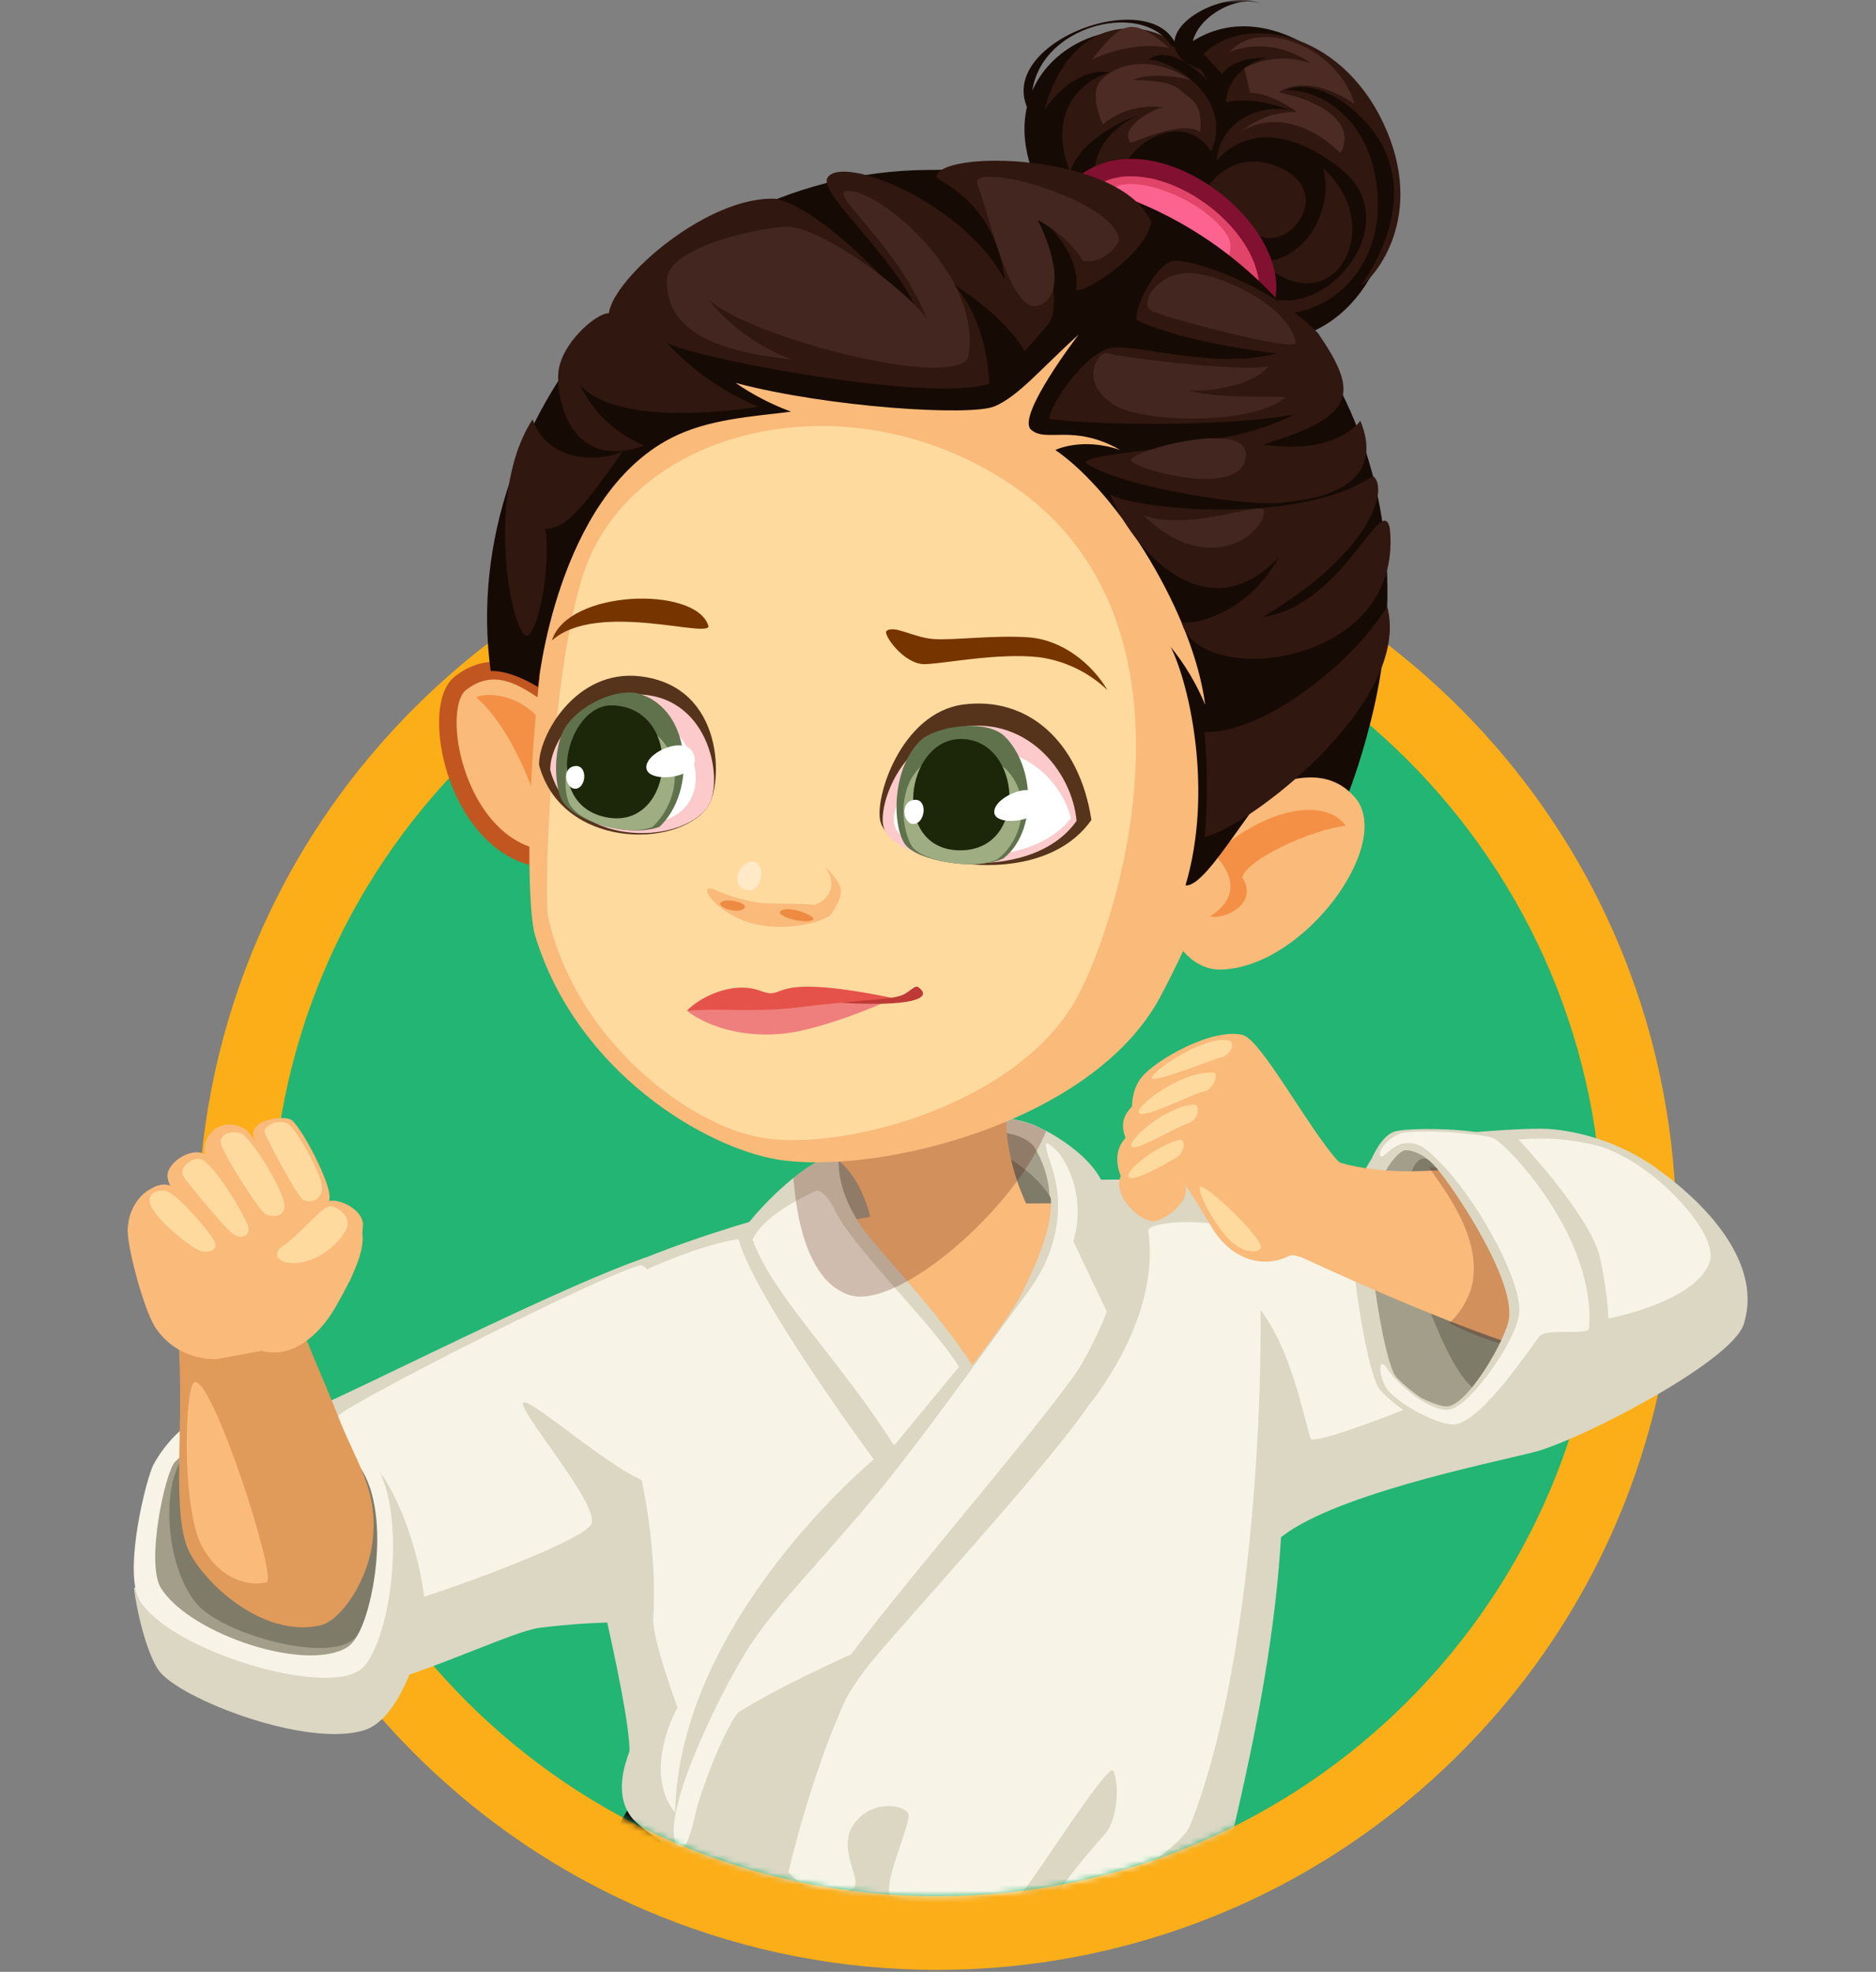 <svg width="313" height="329" viewBox="0 0 313 329" fill="none" xmlns="http://www.w3.org/2000/svg">
<rect x="0" y="0" width="313" height="329" fill="#808080" stroke="none"/>
<g clip-path="url(#clip0_8_14319)">
<path d="M243.56 292.551C291.727 244.383 291.727 166.289 243.56 118.122C195.393 69.954 117.298 69.954 69.13 118.121C20.963 166.289 20.963 244.383 69.131 292.551C117.298 340.718 195.392 340.718 243.56 292.551Z" fill="#FBAE17"/>
<path d="M156.341 316.38C217.666 316.38 267.381 266.665 267.381 205.34C267.381 144.014 217.666 94.3 156.341 94.3C95.015 94.3 45.301 144.014 45.301 205.34C45.301 266.665 95.015 316.38 156.341 316.38Z" fill="#22B573"/>
</g>
<mask id="mask0_8_14319" style="mask-type:alpha" maskUnits="userSpaceOnUse" x="0" y="0" width="313" height="317">
<path d="M312.63 0H0V290.22H84.67C104.687 307.173 130.079 316.459 156.31 316.42C182.546 316.458 207.941 307.168 227.96 290.21H312.63V0Z" fill="#FF0000"/>
</mask>
<g mask="url(#mask0_8_14319)">
<path d="M71.035 295.969C65.138 294.454 55.866 307.609 56.422 311.108C56.978 314.608 90.662 316.689 90.623 313.649C90.585 310.61 78.686 297.934 71.035 295.969Z" fill="#DBD7C3"/>
<path d="M81.676 316.583C77.143 316.561 72.615 316.299 68.109 315.797C55.462 314.378 55.146 312.403 54.974 311.339C54.484 308.27 58.809 301.636 62.807 297.973C65.971 295.096 68.934 293.917 71.436 294.55C76.576 295.873 82.453 301.146 84.735 303.352C85.962 304.531 92.079 310.591 92.118 313.63C92.118 315.941 88.599 316.238 86.691 316.401C85.253 316.526 83.556 316.583 81.676 316.583ZM57.859 310.639C58.991 311.415 64.284 312.69 73.431 313.342C81.82 313.937 87.247 313.592 88.992 313.103C87.573 309.804 77.486 299.133 70.669 297.388C69.25 297.023 67.103 298.021 64.782 300.14C60.726 303.821 57.965 309.009 57.859 310.639Z" fill="#5E5B4D"/>
<path d="M71.859 298.04C66.451 296.659 57.956 308.721 58.435 311.923C58.915 315.126 89.817 317.044 89.789 314.253C89.76 311.463 78.858 299.852 71.859 298.04Z" fill="#A39E89"/>
<path d="M178.574 203.07C185.756 197.317 257.82 201.238 268.837 218.209C262.883 233.867 244.78 234.969 234.991 231.584C225.201 228.2 202.564 227.749 197.597 227.471" fill="#F9BA7A"/>
<path d="M244.848 234.624C241.325 234.645 237.823 234.085 234.483 232.965C226.122 230.089 207.924 229.351 200.157 229.044C199.036 228.996 198.125 228.967 197.502 228.929C197.301 228.931 197.103 228.891 196.918 228.814C196.734 228.736 196.567 228.621 196.429 228.476C196.29 228.332 196.183 228.16 196.113 227.973C196.043 227.785 196.013 227.585 196.023 227.385C196.034 227.185 196.085 226.989 196.174 226.81C196.263 226.63 196.388 226.471 196.541 226.342C196.693 226.213 196.871 226.116 197.063 226.058C197.254 226 197.456 225.982 197.655 226.005C198.269 226.005 199.16 226.072 200.272 226.12C208.173 226.426 226.678 227.165 235.442 230.195C241.107 232.024 247.181 232.173 252.93 230.626C256.088 229.834 259.017 228.319 261.487 226.198C263.957 224.078 265.899 221.412 267.159 218.411C262.845 212.783 249.814 207.864 231.137 204.834C206.208 200.816 182.621 201.679 179.466 204.211C179.162 204.445 178.777 204.55 178.396 204.504C178.014 204.458 177.666 204.263 177.426 203.963C177.187 203.663 177.074 203.281 177.113 202.898C177.152 202.516 177.339 202.165 177.635 201.919C182.736 197.844 210.829 198.592 231.606 201.919C246.075 204.259 264.494 208.842 270.036 217.385C270.162 217.578 270.241 217.799 270.266 218.029C270.291 218.259 270.262 218.492 270.179 218.708C268.83 222.309 266.628 225.528 263.76 228.09C260.893 230.652 257.446 232.48 253.717 233.416C250.828 234.215 247.845 234.621 244.848 234.624Z" fill="#C15621"/>
<path d="M180.215 196.818C189.324 196.972 259 195.485 265.424 199.896C271.848 204.306 291.312 214.374 291.034 220.328C290.756 226.282 263.756 240.31 255.932 242.285C248.108 244.26 221.3 249.639 213.064 257.051" fill="#DBD7C3"/>
<path d="M207.522 215.745C215.192 221.498 217.848 238.584 218.73 240.07C219.613 241.556 256.124 227.385 257.639 222.562C259.154 217.739 249.01 203.021 245.951 201.113C242.892 199.205 203.581 202.322 199.928 204.488C196.275 206.655 203.332 212.629 207.522 215.745Z" fill="#F7F4E7"/>
<path d="M102.656 248.642C89.253 257.831 74.317 264.553 58.551 268.49C48.742 270.867 39.499 267.377 36.623 265.066C33.746 262.756 46.47 239.993 54.226 238.44C61.983 236.887 81.735 226.647 93.24 219.561C106.453 211.43 115.849 211.095 121.765 215.285" fill="#FAA181"/>
<path d="M51.8 270.752C49.407 270.747 47.021 270.484 44.685 269.966C41.466 269.356 38.412 268.075 35.72 266.207C34.244 265.018 34.848 262.573 35.039 261.768C36.775 254.692 46.833 238.421 53.957 237.002C61.081 235.583 79.989 226.004 92.472 218.315C108.437 208.487 117.67 210.586 122.608 214.086C122.908 214.317 123.108 214.654 123.165 215.028C123.222 215.403 123.132 215.784 122.914 216.094C122.696 216.404 122.367 216.617 121.995 216.69C121.624 216.762 121.239 216.688 120.92 216.483C114.87 212.197 105.579 213.693 94.016 220.808C82.76 227.749 62.778 238.229 54.532 239.878C51.33 240.511 46.037 246.321 41.655 253.982C38.319 259.821 37.552 263.206 37.686 264.031C40.562 266.207 49.278 269.237 58.224 267.06C73.832 263.192 88.617 256.544 101.869 247.434C102.027 247.314 102.208 247.227 102.4 247.18C102.593 247.132 102.793 247.123 102.989 247.155C103.185 247.186 103.372 247.258 103.54 247.364C103.707 247.47 103.851 247.609 103.964 247.773C104.076 247.936 104.154 248.121 104.193 248.315C104.232 248.51 104.231 248.711 104.19 248.905C104.149 249.099 104.069 249.283 103.956 249.445C103.842 249.608 103.696 249.745 103.527 249.85C89.993 259.151 74.898 265.945 58.962 269.908C56.617 270.477 54.212 270.76 51.8 270.752Z" fill="#A54A2F"/>
<path d="M225.087 464.144C248.357 463.415 261.809 440.126 256.162 425.322C250.303 409.981 194.414 351.541 185.21 340.812C174.107 327.82 100.892 312.105 93.979 321.156C87.066 330.207 82.195 372.232 116.031 394.659C116.031 394.659 197.732 436.396 200.848 439.502" fill="#DBD7C3"/>
<path d="M161.144 217.059C159.207 217.678 157.212 218.099 155.19 218.315C150.847 218.806 146.452 218.082 142.495 216.224C140.455 215.245 138.582 213.951 136.944 212.389C132.073 207.768 130.28 201.631 132.533 198.17C132.839 197.703 133.218 197.289 133.655 196.943C135.61 195.46 137.707 194.175 139.916 193.107C149.792 188.15 165.699 183.673 174.05 188.448L174.529 188.678C178.336 190.701 201.712 204.383 161.144 217.059Z" fill="#DBD7C3"/>
<path d="M122.581 335.951C118.582 328.731 103.97 310.447 96.012 307.638C88.054 304.829 9.172 299.248 4.541 300.034C1.176 300.705 -2.116 301.704 -5.286 303.016C-5.286 303.016 -7.923 302.201 -11.864 300.715C-15.805 299.229 -58.501 294.416 -54.713 298.356C-50.025 303.208 -45.518 313.4 -46.813 318.98C-48.97 328.29 -67.245 344.581 -74.493 348.128C-80.131 350.89 -89.652 352.797 -89.652 352.797C-89.652 352.797 -66.094 358.895 -60.006 361.849C-53.917 364.802 123.3 396.011 130.855 400.431" fill="#DBD7C3"/>
<path d="M130.856 401.888C130.596 401.892 130.34 401.822 130.118 401.687C126.081 399.328 63.212 387.439 17.304 378.752C-29.266 369.941 -57.944 364.475 -60.648 363.172C-66.535 360.295 -89.786 354.273 -90.016 354.216C-90.347 354.141 -90.641 353.953 -90.85 353.685C-91.058 353.417 -91.167 353.086 -91.158 352.746C-91.149 352.407 -91.022 352.081 -90.8 351.825C-90.578 351.568 -90.274 351.397 -89.939 351.339C-89.853 351.339 -80.543 349.422 -75.135 346.785C-67.954 343.276 -50.264 327.37 -48.241 318.625C-47.09 313.649 -51.414 303.869 -55.767 299.353C-56.112 299.048 -56.335 298.629 -56.397 298.174C-56.458 297.718 -56.354 297.255 -56.103 296.87C-55.48 295.911 -54.444 294.338 -33.964 296.198C-24.846 297.023 -13.579 298.48 -11.345 299.324C-8.469 300.407 -6.283 301.136 -5.343 301.443C-2.229 300.173 1.001 299.21 4.302 298.566C7.016 298.106 29.433 299.478 49.146 301.012C61.678 301.97 91.382 304.434 96.502 306.237C105.131 309.276 119.916 328.089 123.866 335.222C124.054 335.563 124.099 335.964 123.992 336.338C123.884 336.712 123.632 337.028 123.291 337.216C122.95 337.404 122.549 337.45 122.175 337.342C121.801 337.234 121.485 336.982 121.297 336.641C117.461 329.767 103.079 311.655 95.533 308.999C92.254 307.848 74.391 305.902 48.916 303.926C24.811 302.057 6.642 301.146 4.81 301.453C1.559 302.106 -1.623 303.069 -4.691 304.329C-5.016 304.449 -5.373 304.449 -5.698 304.329C-5.813 304.329 -8.421 303.485 -12.362 301.99C-13.848 301.434 -23.081 300.072 -33.216 299.113C-44.559 298.049 -50.273 298.068 -52.632 298.346C-48.049 303.821 -44.051 313.524 -45.364 319.191C-47.598 328.779 -66.055 345.52 -73.831 349.326C-76.992 350.76 -80.275 351.909 -83.64 352.758C-76.238 354.772 -63.668 358.32 -59.344 360.429C-56.812 361.637 -18.843 368.819 17.869 375.77C81.851 387.87 127.462 396.624 131.613 399.06C131.894 399.22 132.113 399.468 132.237 399.766C132.361 400.065 132.382 400.395 132.297 400.707C132.213 401.019 132.028 401.293 131.77 401.488C131.513 401.683 131.198 401.786 130.875 401.783L130.856 401.888Z" fill="#5E5B4D"/>
<path d="M231.626 345.721C215.046 345.817 198.709 341.742 184.117 333.871C183.795 333.675 183.561 333.364 183.463 333.001C183.364 332.638 183.409 332.252 183.587 331.921C183.765 331.59 184.064 331.34 184.421 331.223C184.779 331.106 185.167 331.13 185.507 331.291C219.18 349.509 252.547 341.292 261.972 338.329C269.748 335.874 273.765 333.286 274.187 332.432C274.954 330.86 274.187 327.983 272.068 324.33C271.228 322.899 270.302 321.519 269.297 320.198C265.28 324.675 255.222 330.745 230.226 331.234C212.622 331.56 194.127 328.722 184.203 324.139C184.014 324.068 183.841 323.959 183.696 323.818C183.551 323.678 183.437 323.509 183.36 323.322C183.283 323.135 183.246 322.935 183.25 322.733C183.255 322.531 183.301 322.333 183.385 322.149C183.47 321.966 183.592 321.802 183.743 321.668C183.893 321.534 184.07 321.432 184.262 321.37C184.454 321.307 184.657 321.285 184.858 321.304C185.059 321.324 185.254 321.385 185.43 321.483C194.826 325.826 213.236 328.635 230.159 328.309C249.661 327.945 263.468 323.822 268.051 317.015C268.177 316.826 268.345 316.669 268.543 316.556C268.74 316.443 268.96 316.377 269.187 316.364C269.414 316.351 269.641 316.391 269.85 316.48C270.058 316.57 270.244 316.707 270.39 316.88C271.349 318.002 279.595 327.974 276.805 333.717C275.568 336.258 269.019 339.135 263.295 340.975C253.038 344.145 242.361 345.745 231.626 345.721Z" fill="#0C0C0B"/>
<path d="M162.754 213.645C166.724 217.26 180.262 206.329 173.052 192.101C170.875 187.805 161.853 188.265 154.182 190.096C139.599 193.587 125.178 195.907 133.577 208.266C141.977 220.625 157.203 213.396 163.857 211.862" fill="#A39E89"/>
<path d="M157.327 189.876C161.652 189.119 171.22 193.481 175.104 199.522C178.987 205.562 172.678 224.892 165.391 226.685C158.104 228.478 145.361 202.283 145.361 202.283" fill="#7F7B69"/>
<path d="M99.329 220.682C92.253 225.611 110.269 296.495 114.315 303.14C118.361 309.785 169.61 334.781 180.607 326.152C191.605 317.522 205.881 212.331 197.08 201.746C174.96 200.049 132.072 197.93 99.329 220.682Z" fill="#F9BA7A"/>
<path d="M172.026 202.379C171.365 201.334 164.682 188.802 169.629 175.973L139.781 193.529C145.151 197.844 145.87 206.646 145.87 206.646" fill="#F9BA7A"/>
<path d="M141.804 366.211C140.48 376.355 134.354 384.687 134.354 384.687C134.354 384.687 61.215 369.835 55.108 367.016C49 364.197 18.567 343.123 16.592 344.053C14.617 344.983 29.345 362.922 28.625 363.497C27.906 364.073 -45.309 347.121 -45.309 347.121C-33.391 335.893 -28.932 319.708 -28.472 317.522C-28.012 315.336 -33.812 302.891 -34.11 302.431C-34.11 302.431 -11.031 302.622 -10.58 303.572C-10.13 304.521 -16.228 314.914 -16.228 314.914C-16.228 314.914 1.596 302.987 4.741 301.999C7.886 301.011 66.287 305.058 70.794 306.611C78.79 313.965 97.296 348.492 98.6 356.814C108.13 350.764 121.726 342.384 121.726 342.384C134.123 349.527 140.873 362.798 141.804 366.211Z" fill="#F7F4E7"/>
<path d="M141.237 334.456C124.286 336.92 106.279 345.693 97.65 351.455C96.749 335.357 78.867 300.216 71.033 295.969C77.62 296.726 98.609 307.245 102.156 313.113" fill="#DBD7C3"/>
<path d="M97.652 352.922C97.426 352.923 97.202 352.87 97 352.768C96.77 352.653 96.574 352.478 96.433 352.263C96.291 352.047 96.209 351.798 96.195 351.541C95.236 335.03 77.153 300.954 70.307 297.253C70.011 297.089 69.781 296.828 69.655 296.514C69.53 296.2 69.517 295.852 69.618 295.53C69.72 295.207 69.93 294.93 70.212 294.744C70.495 294.558 70.833 294.476 71.17 294.511C78.217 295.326 99.541 306.017 103.386 312.355C103.586 312.688 103.647 313.087 103.553 313.465C103.46 313.842 103.22 314.167 102.887 314.368C102.562 314.565 102.173 314.625 101.803 314.537C101.434 314.449 101.114 314.22 100.912 313.898C98.342 309.66 84.967 302.335 76.424 299.065C80.422 303.946 84.842 311.702 88.256 318.654C94.008 330.313 97.844 341.378 98.879 348.962C109.139 342.566 125.927 335.222 141.067 333.036C141.268 332.978 141.479 332.964 141.686 332.994C141.894 333.025 142.092 333.099 142.268 333.212C142.444 333.325 142.593 333.475 142.707 333.651C142.82 333.827 142.895 334.026 142.925 334.233C142.955 334.44 142.941 334.651 142.883 334.852C142.825 335.053 142.725 335.24 142.588 335.399C142.452 335.558 142.284 335.686 142.094 335.775C141.905 335.863 141.698 335.91 141.489 335.912C123.425 338.54 105.476 348.032 98.505 352.682C98.253 352.849 97.954 352.933 97.652 352.922Z" fill="#5E5B4D"/>
<path d="M192.238 320.61C192.238 320.61 191.998 332.02 189.774 338.617C168.143 346.038 119.924 334.408 100.748 313.582C102.033 308.596 106.913 301.252 106.913 301.252" fill="#232322"/>
<path d="M173.455 342.346C163.484 342.203 153.572 340.782 143.962 338.118C124.882 333.074 108.754 324.445 99.665 314.579C99.5 314.398 99.382 314.179 99.324 313.941C99.265 313.703 99.267 313.455 99.329 313.218C100.662 308.059 105.494 300.753 105.696 300.446C105.912 300.122 106.248 299.897 106.63 299.821C107.012 299.744 107.409 299.823 107.733 300.039C108.057 300.255 108.283 300.591 108.359 300.973C108.435 301.355 108.357 301.752 108.141 302.076C108.093 302.143 103.855 308.538 102.388 313.189C111.199 322.412 126.569 330.448 144.719 335.29C161.758 339.844 178.47 340.659 188.604 337.466C190.522 331.071 190.771 320.696 190.771 320.591C190.781 320.208 190.94 319.843 191.214 319.575C191.487 319.307 191.855 319.155 192.238 319.153C192.431 319.156 192.621 319.198 192.797 319.275C192.974 319.353 193.134 319.464 193.267 319.603C193.401 319.741 193.506 319.905 193.576 320.085C193.646 320.264 193.68 320.456 193.676 320.648C193.676 321.128 193.398 332.365 191.136 339.086C191.069 339.306 190.952 339.507 190.793 339.673C190.635 339.84 190.441 339.967 190.225 340.045C184.794 341.707 179.132 342.484 173.455 342.346Z" fill="#0C0C0B"/>
<path d="M205.22 202.206C197.089 199.982 185.449 199.167 180.597 197.479C192.467 222.092 160.75 229.753 150.107 241.729C143.731 231.642 129.531 202.561 125.034 203.875C120.537 205.188 98.801 211.823 93.921 217.672C87.266 225.659 94.439 243.148 94.439 243.148C96.414 249.61 105.043 284.06 105.033 292.172C104.305 294.195 102.253 299.67 105.647 303.563C120.595 318.213 173.953 329.546 193.167 323.698C195.478 322.998 204.155 313.601 205.009 308.941C206.476 300.964 218.48 257.779 212.181 228.401" fill="#DBD7C3"/>
<path d="M107.864 209.762C90.375 215.793 50.68 236.791 45.119 237.903C39.558 239.016 28.062 255.21 29.778 260.637C31.495 266.064 50.259 280.033 56.961 281.481C63.663 282.929 83.922 272.564 89.886 271.615C94.927 270.979 100.003 270.658 105.083 270.656" fill="#DBD7C3"/>
<path d="M106.713 211.152C100.347 212.715 58.84 233.819 56.548 236.129C54.257 238.44 59.425 243.733 60.93 247.635C62.435 251.538 56.395 268.729 59.118 269.438C61.841 270.148 97.47 257.635 98.698 254.222C99.925 250.808 85.916 234.768 87.345 234.001C88.774 233.234 105.352 248.316 109.906 247.625C114.46 246.935 111.239 210.04 106.713 211.152Z" fill="#F7F4E7"/>
<path d="M198.575 304.541C196.609 309.44 178.219 319.651 175.563 319.479C172.907 319.306 181.556 309.066 184.193 306.2C186.829 303.333 186.599 296.851 185.727 295.461C184.854 294.07 173.022 312.902 170.386 315.951C167.749 319 150.548 317.312 148.716 316.353C146.885 315.394 151.89 304.406 151.593 302.795C151.296 301.185 145.629 300.025 142.523 304.263C139.416 308.501 144.085 313.755 142.331 315.039C140.576 316.324 133.836 315.759 131.458 312.163C130.873 302.632 138.917 285.048 145.332 277.329C151.746 269.611 174.988 244.356 181.633 234.48C181.633 234.48 193.742 220.204 191.585 205.467C191.259 203.204 207.77 203.127 209.505 207.096C211.241 211.066 211.317 272.67 198.575 304.541Z" fill="#F7F4E7"/>
<path d="M168.631 241.288C168.631 241.288 159.043 253.062 154.911 254.299C141.861 229.369 124.631 212.868 124.344 204.718C126.707 201.697 129.402 198.95 132.379 196.53C135.15 194.277 138.016 192.561 139.944 192.868C139.937 192.967 139.937 193.066 139.944 193.165C139.838 194.383 139.771 199.119 144.019 205.083C145.236 206.78 148.055 209.877 151.382 213.77C152.6 215.198 153.894 216.732 155.218 218.343C161.009 225.496 167.116 234.087 168.631 241.288Z" fill="#DBD7C3"/>
<path d="M139.034 201.382C142.064 208.151 155.113 220.213 160.003 228.047C156.618 232.189 149.168 241.182 149.168 241.182C140.204 226.982 128.707 215.889 125.562 206.78C127.624 202.331 136.109 198.707 136.109 198.707C136.109 198.707 137.059 198.017 139.034 201.382Z" fill="#F7F4E7"/>
<path d="M97.765 218.449C100.153 223.023 110.326 247.462 108.993 270.042C108.792 273.427 113.03 284.895 113.03 284.895C113.03 284.895 107.037 295.441 112.637 302.421C113.289 270.32 145.792 243.503 145.792 243.503C145.792 243.503 125.897 216.656 123.222 206.761C114.573 207.911 96.711 216.426 97.765 218.449Z" fill="#F7F4E7"/>
<path d="M172.583 191.382C177.243 199.407 175.603 205.169 170.733 215.304C165.766 225.64 135.257 259.956 127.375 269.391C120.079 278.097 114.767 294.118 116.224 304.665C118.803 307.379 131.565 312.336 131.565 312.336C131.565 312.336 138.277 282.382 149.284 270.042C160.291 257.702 183.341 230.731 188.595 220.184C193.849 209.637 190.292 205.908 188.931 203.453C187.147 200.222 176.591 189.617 174.002 188.515" fill="#DBD7C3"/>
<path d="M175.495 194.708C177.336 200.193 177.135 208.065 171.392 215.706C165.648 223.348 152.973 241.594 143.586 252.477C132.598 265.267 127.957 269.63 123.691 276.888C119.424 284.146 110.545 302.287 112.751 307.57C114.371 309.555 115.215 306.151 116.059 302.517C116.902 298.883 120.479 289.266 123.115 285.757C129.827 281.462 141.994 276.025 141.994 276.025C151.966 262.659 177.394 233.377 180.807 227.021C184.221 220.664 184.642 218.794 184.642 218.794L179.072 207.106C179.817 204.665 180.001 202.086 179.609 199.564C179.217 197.042 178.26 194.641 176.809 192.542C173.712 189.253 174.182 190.796 175.495 194.708Z" fill="#F7F4E7"/>
<path d="M242.651 239.197C239.334 239.284 232.708 234.643 230.273 231.929C227.837 229.216 224.031 203.961 225.91 199.254C227.789 194.546 230.704 189.1 233.629 190.346C236.553 191.593 255.585 201.775 259.095 211.057C262.604 220.338 250.648 238.986 242.651 239.197Z" fill="#DBD7C3"/>
<path d="M244.233 236.378C241.212 236.455 235.172 232.227 232.957 229.753C230.742 227.28 227.271 204.268 228.978 199.982C230.685 195.696 233.379 190.729 236.016 191.87C238.652 193.011 256.026 202.283 259.219 210.73C262.412 219.177 251.52 236.177 244.233 236.378Z" fill="#A39E89"/>
<path d="M238.176 193.414C234.609 191.928 232.672 204.297 236.996 214.892C241.321 225.487 245.856 238.699 253.91 230.357C261.964 222.016 260.353 208.122 253.267 201.9" fill="#7F7B69"/>
<path d="M223.073 193.539C218.087 187.911 210.417 173.471 207.33 172.685C202.353 171.4 192.775 176.856 190.464 179.742C187.846 183.011 189.227 187.738 189.227 187.738L189.035 197.326" fill="#F9BA7A"/>
<path d="M205.192 178.303C201.232 176.597 190.426 181.927 188.001 185.686C186.361 188.246 188.422 190.998 188.422 190.998" fill="#F9BA7A"/>
<path d="M202.67 183.951C199.036 182.283 189.16 187.268 187.08 190.806C185.565 193.395 187.08 196.396 187.08 196.396" fill="#F9BA7A"/>
<path d="M223.074 193.539C223.671 194.148 224.399 194.614 225.202 194.9C225.912 201.775 221.971 209.091 219.775 210.951C219.775 210.951 216.276 209.11 215.24 209.484C210.274 211.967 205.096 209.771 202.057 204.603C197.617 197.038 196.773 196.511 196.773 196.511C196.773 196.511 193.283 198.592 191.931 198.611C193.283 198.611 196.323 196.559 196.773 196.511C197.224 196.463 198.49 198.228 197.454 200.116C196.419 202.005 193.379 204.105 191.912 203.731C189.592 203.137 186.39 199.896 186.735 197.019C187.08 194.143 196.601 187.776 200.235 189.435" fill="#F9BA7A"/>
<path d="M200.139 198.227C200.139 199.886 203.552 205.841 205.978 207.624C208.404 209.407 210.705 208.861 210.35 207.825C209.525 205.39 200.177 196.559 200.139 198.227Z" fill="#FFDA9F"/>
<path d="M204.818 173.567C206.342 173.797 205.383 176.05 203.715 176.443C202.047 176.836 192.813 180.652 192.209 179.914C191.605 179.175 200.436 172.896 204.818 173.567Z" fill="#FFDA9F"/>
<path d="M202.275 178.946C203.598 178.946 202.342 181.985 200.808 182.139C199.274 182.292 189.733 187.393 189.973 185.418C190.136 184.21 196.723 178.888 202.275 178.946Z" fill="#FFDA9F"/>
<path d="M199.132 184.296C200.349 184.219 200.091 186.885 198.125 187.47C196.159 188.055 188.997 192.503 188.738 191.171C188.479 189.838 194.76 184.565 199.132 184.296Z" fill="#FFDA9F"/>
<path d="M196.639 190.212C197.952 189.867 197.78 192.302 196.063 193.28C194.347 194.258 189.007 197.327 188.316 196.396C187.626 195.466 192.631 191.295 196.639 190.212Z" fill="#FFDA9F"/>
<path d="M217.359 209.867C224.387 213.175 252.663 225.879 261.752 226.589C278.397 227.893 287.276 221.287 289.376 216.128C291.476 210.97 276.441 195.811 269.998 194.469C254.657 191.257 238.866 198.304 223.515 193.98" fill="#F9BA7A"/>
<path opacity="0.25" d="M238.424 194.795C241.195 198.764 247.753 207.173 245.404 215.169C244.684 217.301 243.453 219.224 241.818 220.769C241.818 220.769 254.426 227.481 259.805 224.01C265.184 220.539 246.104 194.699 246.104 194.699L238.424 194.795Z" fill="#591507"/>
<path d="M290.86 221.105C293.736 212.763 287.84 202.888 275.433 194.258C270.566 191.051 265.004 189.052 259.21 188.429C254.674 187.882 238.039 189.646 238.039 189.646C253.553 207.346 256.841 216.694 251.53 227.893C260.063 228.967 258.817 229.13 263.754 230.473C266.631 231.259 271.597 230.425 276.602 228.68" fill="#DBD7C3"/>
<path d="M232.642 192.887C233.447 191.276 236.601 191.602 239.238 194.383C241.875 197.163 253.467 214.086 251.626 220.673C250.399 225.055 244.579 234.528 241.443 234.662C239.526 234.739 234.674 231.997 234.674 231.997C234.674 231.997 232.018 233.071 233.811 234.874C236.214 236.96 239.016 238.536 242.047 239.505C247.455 240.732 255.279 240.463 256.813 239.811C259.776 238.488 264.695 230.08 266.286 224.94C267.878 219.801 263.717 200.347 249.938 189.829C247.11 188.237 234.597 188.016 232.469 188.87C230.34 189.723 228.893 193.271 228.893 193.271" fill="#DBD7C3"/>
<path d="M231.232 231.488C229.899 229.12 229.947 225.975 231.568 228.526C232.987 230.779 238.778 235.918 242.047 235.141C245.317 234.365 253.007 223.827 253.476 219.062C253.946 214.297 247.609 202.053 241.28 195.006C238.241 191.794 236.918 190.672 234.952 190.71C232.316 190.576 230.724 193.683 230.292 192.839C229.861 191.995 231.548 189.876 233.648 189.118C235.748 188.361 247.139 189.023 249.229 189.943C251.319 190.864 266.325 206.243 265.126 221.68C264.714 222.84 258.031 221.565 256.852 222.965C255.672 224.365 247.781 236.493 243.064 237.596C240.408 238.267 232.574 233.847 231.232 231.488Z" fill="#F7F4E7"/>
<path d="M253.361 190.135C253.361 190.135 264.647 202.043 266.785 209.196C267.633 212.74 268.162 216.354 268.367 219.992C268.367 219.992 283.228 217.183 285.29 210.404C286.738 205.687 275.702 193.692 266.43 191.123C262.161 190.059 257.742 189.724 253.361 190.135Z" fill="#F7F4E7"/>
<path d="M186.983 326.708C185.219 331.502 180.099 338.214 180.099 338.214C158.813 341.177 135.341 333.353 124.306 328.358C123.759 324.81 122.877 315.586 122.877 315.586C146.502 324.906 177.951 328.329 186.983 326.708Z" fill="#383835"/>
<path d="M22.355 264.999C22.998 270.014 24.724 276.227 26.497 278.72C29.834 283.389 51.245 291.769 60.89 288.643C66.317 286.889 69.797 276.533 70.756 271.078C71.715 265.622 68.043 251.461 62.952 245.037C57.86 238.613 22.355 264.999 22.355 264.999Z" fill="#DBD7C3"/>
<path d="M25.645 244.298C24.408 246.504 20.42 262.573 23.401 267.185C28.876 275.68 55.109 283.408 60.45 278.307C65.436 273.561 68.188 251.346 62.09 243.483C51.936 230.415 33.527 230.214 25.645 244.298Z" fill="#F7F4E7"/>
<path d="M29.201 243.905C27.59 245.516 24.215 260.895 26.9 265.056C31.847 272.727 51.158 279.103 57.965 274.827C62.443 272.008 64.572 252.889 60.084 245.794C52.097 233.138 39.345 233.684 29.201 243.905Z" fill="#A39E89"/>
<path d="M30.149 243.752C26.553 250.051 28.308 262.928 33.198 267.991C38.088 273.053 56.669 278.068 59.766 272.584C62.863 267.099 65.615 248.747 58.232 242.793C50.849 236.839 32.833 239.015 30.149 243.752Z" fill="#7F7B69"/>
<path d="M53.545 271.164C44.916 273.245 35.615 265.776 31.933 259.611C28.252 253.445 30.917 238.268 29.709 222.85C29.709 222.85 49.182 217.519 50.237 221.143C50.87 223.291 53.325 228.507 56.69 237.002C59.48 244.039 62.894 248.431 62.261 256.178C61.714 263.618 56.805 270.397 53.545 271.164Z" fill="#E09A5A"/>
<path d="M36.229 226.752C34.183 226.841 32.15 226.394 30.331 225.455C28.511 224.517 26.968 223.119 25.854 221.401C23.649 217.768 20.744 206.061 21.396 204.69C22.499 202.35 48.55 195.101 50.841 196.904C53.133 198.707 53.382 200.739 55.635 201.871C57.888 203.002 60.65 203.443 60.515 206.895C60.381 210.347 57.495 215.457 55.788 218.401C54.082 221.344 49.642 226.944 43.64 225.39" fill="#F9BA7A"/>
<path d="M33.43 211.469C37.179 213.674 40.141 218.017 40.554 221.575L33.43 211.469Z" fill="#F9BA7A"/>
<path d="M49.137 213.031C45.869 214.692 43.344 217.518 42.06 220.951L49.137 213.031Z" fill="#F9BA7A"/>
<path d="M48.782 186.981C47.823 186.022 42.549 186.569 42.252 188.985C41.955 191.401 48.542 199.742 48.609 201.219C48.676 202.696 47.429 207.202 49.568 207.729C51.706 208.257 55.244 202.168 54.975 199.378C54.707 196.588 50.632 188.726 48.782 186.981Z" fill="#F9BA7A"/>
<path d="M41.148 188.582C40.387 187.986 39.455 187.65 38.489 187.622C37.523 187.595 36.573 187.877 35.779 188.429C34.139 189.752 33.861 191.794 34.216 192.6C34.571 193.405 41.541 202.744 42.232 204.345C42.922 205.946 42.539 209.714 44.754 210.098C46.968 210.481 49.27 204.402 48.589 201.257C47.908 198.113 42.961 190.49 41.148 188.582Z" fill="#F9BA7A"/>
<path d="M27.946 196.099C27.946 194.047 31.781 191.305 34.217 192.599C36.652 193.894 41.973 202.657 42.367 204.767C42.76 206.876 42.788 213.051 39.615 213.396C37.285 213.674 36.489 207.777 35.664 206.492C34.13 204.105 27.869 199.263 27.946 196.099Z" fill="#F9BA7A"/>
<path d="M21.331 205.304C21.317 204.171 21.537 203.048 21.976 202.004C22.414 200.96 23.063 200.017 23.881 199.234C25.406 197.988 27.141 197.24 28.464 197.863C29.787 198.486 36.499 205.16 37.189 207.451C37.88 209.743 38.714 217.039 36.576 217.739C34.438 218.439 32.069 216.943 30.986 210.414C29.094 209.096 27.433 207.477 26.067 205.62" fill="#F9BA7A"/>
<path d="M54.063 210.625C54.063 210.625 52.471 212.687 48.262 212.687C44.053 212.687 43.324 208.919 45.472 207.825C49.921 205.563 52.826 200.749 55.002 200.376C56.987 200.04 60.487 201.938 60.564 204.288C60.388 207.594 59.618 210.842 58.291 213.876" fill="#F9BA7A"/>
<path d="M48.175 187.585C46.948 186.626 43.63 187.585 44.225 189.119C44.819 190.653 49.614 199.58 50.505 200.136C50.801 200.316 51.136 200.421 51.482 200.442C51.828 200.463 52.173 200.398 52.488 200.254C52.803 200.11 53.078 199.892 53.289 199.617C53.5 199.342 53.641 199.02 53.698 198.678C54.264 196.694 49.498 188.61 48.175 187.585Z" fill="#FFDA9F"/>
<path d="M40.602 189.339C39.509 188.457 36.258 188.888 36.92 191.007C37.582 193.126 43.229 201.947 44.226 202.513C45.223 203.079 47.429 203.289 47.448 201.142C47.467 198.994 42.721 191.065 40.602 189.339Z" fill="#FFDA9F"/>
<path d="M33.689 193.472C32.519 192.81 29.47 194.661 30.735 196.453C32.001 198.246 37.658 205.083 38.972 205.955C40.285 206.828 41.915 206.147 41.369 204.508C40.822 202.868 36.249 194.9 33.689 193.472Z" fill="#FFDA9F"/>
<path d="M28.043 198.841C26.854 198.314 24.025 198.765 25.272 201.373C26.518 203.981 31.983 208.18 33.287 208.66C34.591 209.139 36.403 208.66 35.895 207.327C35.387 205.994 30.142 199.8 28.043 198.841Z" fill="#FFDA9F"/>
<path d="M54.773 201.343C55.732 200.922 58.484 202.648 57.956 204.585C57.429 206.521 54.226 209.81 50.573 210.567C46.92 211.325 44.753 209.503 47.38 207.758C50.008 206.013 52.855 202.168 54.773 201.343Z" fill="#FFDA9F"/>
<path d="M32.501 230.578C30.794 230.808 30.229 251.499 33.671 257.952C37.113 264.404 42.712 264.606 44.496 263.973C46.279 263.34 35.617 230.156 32.501 230.578Z" fill="#F9BA7A"/>
<path opacity="0.25" d="M174.538 188.745C170.77 197.94 160.156 208.88 151.354 213.77C147.988 215.63 144.872 216.646 142.494 216.253C142.108 216.2 141.728 216.103 141.363 215.965C139.576 215.248 138.039 214.021 136.943 212.437C134.249 208.746 133.031 203.156 132.532 198.218C132.475 197.652 132.427 197.086 132.379 196.53C135.15 194.277 138.017 192.561 139.944 192.868C139.937 192.967 139.937 193.066 139.944 193.165C149.82 188.208 165.726 183.73 174.078 188.505L174.538 188.745Z" fill="#591507"/>
<path d="M98.714 349.653C95.004 329.096 81.964 304.195 74.006 297.081C82.635 300.226 89.548 304.617 91.638 306.755C100.153 314.982 111.332 330.496 127.354 335.213C111.294 339.863 99.549 347.371 98.714 349.653Z" fill="#F7F4E7"/>
<path d="M172.199 28.441C165.631 10.089 186.063 -0.324 197.243 8.124C212.306 -4.072 233.524 16.235 232.844 31.375C232.278 44.069 223.764 62.728 200.57 55.422C177.376 48.116 172.199 28.441 172.199 28.441Z" fill="#160A05"/>
<path d="M202.076 25.296C196.448 16.465 183.053 26.974 187.463 34.597C178.412 29.994 183.887 21.729 190.167 19.102C180.829 22.611 178.729 27.569 178.575 28.786C174.347 18.287 181.097 13.033 185.287 12.084C178.719 11.125 174.309 18.287 174.309 18.287C174.309 18.287 176.36 8.641 183.695 5.669C190.062 3.09 197.656 5.947 201.376 13.339C198.068 10.051 194.357 7.951 191.606 9.955C195.096 9.859 206.045 16.12 202.076 25.296Z" fill="#30170F"/>
<path d="M200.81 8.997C207.521 2.285 223.428 4.941 230.782 20.502C238.136 36.064 229.286 46.39 227.062 47.675C233.534 38.394 235.078 27.722 227.474 19.946C219.871 12.17 214.549 15.037 214.549 15.037C220.619 14.836 229.958 20.531 229.89 34.424C229.823 48.318 216.227 57.072 204.808 49.641C193.388 42.21 200.656 23.474 212.373 27.502C224.09 31.529 214.195 43.658 208.835 38.471C202.066 40.791 205.47 50.264 214.732 50.139C223.994 50.015 233.841 36.064 223.543 28.029C213.245 19.994 206.285 22.928 202.967 26.811C203.772 18.527 213.955 15.948 218.893 20.148C212.181 16.418 207.023 16.475 204.568 17.07C204.568 11.998 211.011 8.143 214.866 9.955C205.978 8.479 203.897 12.4 203.897 12.4L200.81 8.997Z" fill="#30170F"/>
<path d="M200.195 22.026C197.137 19.946 189.581 23.714 188.565 23.8C186.791 21.154 192.285 18.239 194.049 17.923C192.27 17.664 190.456 17.783 188.725 18.27C186.994 18.757 185.384 19.602 184.001 20.751C184.001 20.751 182.16 16.916 183.042 14.462C183.924 12.007 190.415 7.941 198.623 13.339C192.055 11.748 189.035 13.339 189.035 13.339C196.475 13.502 196.274 14.663 198.623 16.436C200.972 18.21 200.195 22.026 200.195 22.026Z" fill="#4C2B25"/>
<path d="M195.171 8.038C188.719 6.609 182.17 9.955 182.17 9.955C187.338 3.33 188.93 2.783 195.171 8.038Z" fill="#4C2B25"/>
<path d="M225.997 17.338C217.684 11.806 213.36 15.421 213.36 15.421C221.625 17.079 226.131 21.116 223.648 25.555C217.253 19.265 210.627 19.515 207.032 22.037C209.62 19.78 212.967 18.587 216.399 18.7C211.759 15.306 208.585 15.497 208.585 15.497L207.626 11.365C209.329 10.468 211.2 9.936 213.121 9.804C215.041 9.672 216.967 9.942 218.777 10.598C211.634 5.593 205.152 8.68 205.152 8.68C209.879 2.994 223.034 7.463 225.997 17.338Z" fill="#4C2B25"/>
<path d="M220.761 28.096C231.787 37.914 222.238 54.674 210.387 43.648C218.402 43.514 222.554 34.165 220.761 28.096Z" fill="#30170F"/>
<path d="M195.449 7.654C189.897 -0.975 169.302 5.411 172.437 19.754C163.587 7.74 192.879 -3.42 196.475 8.162" fill="#160A05"/>
<path d="M199.198 9.955C197.021 4.135 206.044 -1.34 210.454 0.674C204.462 -2.26 191.01 5.017 197.827 10.444C203.57 13.378 199.198 9.955 199.198 9.955Z" fill="#160A05"/>
<path d="M179.916 31.404C169.369 41.625 195.526 66.88 208.249 55.02C220.972 43.159 192.649 19.026 179.916 31.404Z" fill="#E04469"/>
<path d="M200.233 59.602C198.628 59.588 197.032 59.359 195.487 58.922C190.538 57.396 186.077 54.596 182.553 50.801C175.448 43.341 173.981 35.124 178.89 30.358C182.725 26.638 188.162 25.565 194.231 27.329C202.755 29.812 210.799 37.492 212.544 44.817C213.101 46.818 213.086 48.935 212.501 50.928C211.916 52.921 210.786 54.71 209.236 56.093C206.805 58.387 203.576 59.645 200.233 59.602ZM188.727 29.419C187.298 29.385 185.875 29.637 184.543 30.159C183.212 30.681 181.997 31.463 180.971 32.459C177.922 35.421 177.893 41.625 184.71 48.758C191.124 55.47 201.211 59.593 207.29 53.917C208.457 52.885 209.307 51.544 209.741 50.049C210.176 48.553 210.177 46.965 209.745 45.47C208.22 39.074 201.067 32.324 193.445 30.129C191.901 29.667 190.3 29.428 188.689 29.419H188.727Z" fill="#821030"/>
<path d="M204.662 39.113C202.045 35.134 195.41 31.442 190.05 30.781C184.882 30.177 183.262 33.053 188.295 34.673C193.28 36.238 197.723 39.176 201.115 43.149C203.435 46.074 206.685 42.191 204.662 39.113Z" fill="#FC638E"/>
<path d="M92.877 110.036C87.833 48.499 132.245 20.032 178.987 30.33C214.07 38.067 240.399 74.387 228.644 120.573C215.825 170.949 189.218 155.503 186.006 155.541" fill="#160A05"/>
<path d="M96.539 118.732C92.924 118.579 85.225 107.399 76.787 114.024C71.6 118.09 76.116 141.456 90.728 143.335C96.817 144.112 99.894 135.339 99.894 135.099" fill="#F9BA7A"/>
<path d="M91.504 144.851C91.184 144.851 90.863 144.829 90.546 144.784C81.696 143.652 76.355 135.339 74.323 127.928C72.76 122.271 72.635 115.463 75.885 112.874C82.597 107.581 88.896 112.136 93.058 115.147C94.41 116.105 95.934 117.237 96.605 117.265C96.994 117.282 97.361 117.452 97.624 117.739C97.888 118.026 98.026 118.406 98.01 118.795C97.993 119.184 97.823 119.55 97.536 119.814C97.249 120.077 96.87 120.216 96.481 120.2C94.937 120.132 93.345 118.972 91.332 117.515C86.442 113.967 82.329 111.542 77.698 115.176C76.135 116.403 75.502 121.216 77.141 127.151C78.934 133.652 83.489 140.929 90.919 141.878C92.837 142.127 94.611 141.149 96.251 139.002C97.187 137.728 97.936 136.327 98.475 134.841C98.556 134.494 98.76 134.19 99.05 133.984C99.34 133.778 99.695 133.685 100.049 133.723C100.402 133.76 100.73 133.926 100.97 134.188C101.21 134.451 101.345 134.792 101.351 135.147C100.552 138.071 98.947 140.713 96.72 142.77C95.297 144.082 93.44 144.823 91.504 144.851Z" fill="#C15621"/>
<path d="M91.496 122.721C88.974 116.163 81.505 115.204 79.453 116.374C85.915 121.724 91.151 136.509 90.547 139.27" fill="#F49045"/>
<path d="M98.475 77.571C110.556 53.879 141.622 32.238 184.27 53.016C235.508 77.945 202.573 149.597 193.56 166.376C182.275 187.403 146.32 196.099 129.857 193.491C117.699 191.525 96.203 178.888 89.28 156.097C87.008 148.58 88.293 97.533 98.475 77.571Z" fill="#F9BA7A"/>
<path d="M97.077 96.546C104.499 71.808 140.723 62.258 168.528 80.734C201.914 102.941 187.35 152.176 179.746 166.337C170.225 184.066 141.173 192.101 127.29 189.857C115.295 187.939 96.195 173.883 91.459 153.067C90.778 150.152 91.631 114.638 97.077 96.546Z" fill="#FFDA9F"/>
<path d="M118.17 104.341C115.964 97.744 94.746 98.358 92.09 106.853C99.712 100.084 118.985 106.795 118.17 104.341Z" fill="#763400"/>
<path d="M203.504 136.259C203.504 136.259 218.404 123.891 226.151 133.153C232.508 140.776 217.752 161.236 203.868 161.773C196.744 162.042 193.993 152.396 194.012 152.185" fill="#F9BA7A"/>
<path d="M202.544 142.568C211.634 134.371 221.318 133.239 224.53 137.774C218.614 138.484 207.923 143.441 207.271 146.404C210.052 150.757 204.395 153.46 201.883 152.904C209.151 148.321 202.544 142.568 202.544 142.568Z" fill="#F49045"/>
<path d="M119.205 148.427C115.83 147.113 119.685 152.722 125.917 154.18C132.149 155.637 139.235 153.355 138.957 151.907C138.679 150.459 129.637 150.949 126.713 150.632C124.12 150.248 121.594 149.505 119.205 148.427Z" fill="#F9BA7A"/>
<path d="M125.11 143.814C122.77 144.447 122.003 148.206 124.765 148.532C127.526 148.858 127.842 143.066 125.11 143.814Z" fill="#FFE9C7"/>
<path d="M137.125 143.795C137.854 144.994 139.445 146.202 140.126 147.813C140.951 149.807 138.429 152.751 138.429 152.751L135.859 150.967C136.487 150.796 137.064 150.475 137.542 150.033C138.019 149.591 138.383 149.039 138.602 148.427C139.263 146.375 137.125 143.795 137.125 143.795Z" fill="#F9BA7A"/>
<path d="M130.903 151.735C132.523 151.371 137.192 153.211 135.188 153.653C133.184 154.094 128.199 152.349 130.903 151.735Z" fill="#ED8B43"/>
<path d="M120.355 150.498C121.314 149.769 125.331 150.728 124.008 151.696C122.963 152.492 119.252 151.322 120.355 150.498Z" fill="#ED8B43"/>
<path d="M89.759 114.629C88.33 113.756 84.897 111.868 81.868 111.954C76 69.21 113.508 24.319 161.746 28.643C215.392 33.437 232.832 82.777 215.257 128.542C210.406 130.565 201.652 148.178 197.797 147.718C202.429 132.147 198.545 114.38 195.324 107.936C197.699 110.863 199.637 114.118 201.077 117.601C199.159 102.558 186.694 82.384 176.08 75.078C176.08 75.078 180.491 72.892 186.905 75.078C179.024 70.6 174.594 73.927 172.034 71.703C169.474 69.478 179.973 55.816 179.973 55.816C173.798 61.367 169.944 66.123 165.927 67.801C161.909 69.479 138.255 67.992 122.732 63.889C125.603 65.869 128.711 67.48 131.985 68.683C125.436 69.526 118.216 69.891 112.022 73.064C92.788 82.921 89.759 114.629 89.759 114.629Z" fill="#160A05"/>
<path d="M229.075 79.421C216.812 87.763 189.476 84.973 185.238 82.518C188.978 91.646 201.279 105.808 213.36 92.969C208.231 102.193 199.764 104.197 197.166 103.871C200.042 114.955 234.291 111.378 231.884 88.146C230.542 81.837 224.118 101.052 210.656 102.951C228.73 92.279 231.808 81.492 229.075 79.421Z" fill="#30170F"/>
<path d="M165.064 64.032C155.696 67.139 118.446 60.35 111.37 57.32C115.625 61.863 120.79 65.457 126.529 67.867C115.58 69.507 101.936 69.785 96.806 64.301C99.004 68.863 102.827 72.44 107.525 74.33C95.531 78.673 92.856 67.196 93.143 62.354C93.431 57.512 99.299 52.296 101.581 52.258C102.396 46.275 118.331 32.468 129.597 33.178C139.022 35.575 153.472 53.14 153.472 53.14C150.538 43.897 136.434 32.353 138.054 29.678C140.547 25.564 161.161 34.117 167.662 46.783C166.023 33.849 157.355 30.771 156.224 29.525C156.55 24.922 186.963 25.421 192.083 37.051C191.124 42.382 181.536 48.605 179.542 48.48C180.644 41.145 171.67 34.702 171.67 34.702C175.39 42.123 176.982 51.404 174.978 53.965C173.779 55.479 170.941 58.586 170.941 58.586C167.499 52.565 159.042 47.387 159.042 47.387C164.987 53.792 165.064 64.032 165.064 64.032Z" fill="#30170F"/>
<path d="M88.857 69.977C91.887 78.165 101.638 76.641 103.968 75.241C97.17 84.829 94.514 88.194 90.967 88.242C91.811 91.723 90.698 103.008 88.311 105.875C85.923 108.742 80.247 83.18 88.857 69.977Z" fill="#30170F"/>
<path d="M214.884 83.727C209.572 84.925 187.078 81.33 181.143 77.264C181.143 75.145 204.902 75.164 215.852 69.171C206.657 70.907 186.742 71.224 175.141 69.939C174.556 68.549 180.98 58.558 185.611 58.021C190.242 57.484 202.87 61.664 212.956 58.98C212.956 58.98 197.807 57.311 189.638 53.399C189.13 51.558 192.84 43.859 195.842 43.523C198.843 43.188 212.141 47.57 219.927 55.614C226.773 65.663 226.38 69.469 210.665 74.177C220.253 75.615 225.239 72.489 226.965 70.207C230.598 78.99 224.069 82.873 214.884 83.727Z" fill="#30170F"/>
<path d="M231.443 101.177C235.681 117.103 208.336 137.995 201.011 139.644C201.516 133.818 201.496 127.959 200.953 122.136C210.081 122.529 225.154 111.436 231.443 101.177Z" fill="#30170F"/>
<path d="M161.603 59.286C160.645 65.317 126.204 56.851 118.169 50.005C121.843 54.458 126.606 57.886 131.995 59.957C113.912 58.193 111.151 51.903 111.275 46.639C111.4 41.375 125.658 38.125 131.094 37.838C136.531 37.55 150.73 47.895 154.652 53.179C150.251 41.893 139.081 32.775 140.893 31.97C144.69 30.301 163.866 44.77 161.603 59.286Z" fill="#42261F"/>
<path d="M163.079 30.781C161.459 26.533 186.599 33.417 186.723 40.235C184.307 44.31 180.692 43.533 180.692 43.533C178.19 39.257 173.127 36.706 173.127 36.706C176.004 42.267 177.672 49.679 173.127 51.021C168.583 52.364 165.064 35.978 163.079 30.781Z" fill="#42261F"/>
<path d="M214.366 66.41C208.335 71.089 190.798 70.418 186.138 67.704C179.695 63.965 183.262 58.366 184.758 58.931C186.253 59.497 207.117 62.201 211.758 61.069C208.824 64.406 202.266 65.279 198.469 65.202C204.643 66.775 215.104 65.844 214.366 66.41Z" fill="#42261F"/>
<path d="M216.209 57.1C214.943 50.791 202.622 45.095 197.579 45.594C192.536 46.093 190.167 50.819 192.075 51.845C193.984 52.871 216.583 59.008 216.209 57.1Z" fill="#42261F"/>
<path d="M207.876 76.228C208.586 69.66 188.566 75.269 188.7 76.736C188.834 78.203 207.099 83.343 207.876 76.228Z" fill="#42261F"/>
<path d="M210.907 85.184C211.079 88.885 201.827 96.689 190.771 85.97C198.308 88.798 210.83 83.487 210.907 85.184Z" fill="#42261F"/>
<path d="M117.996 134.725C120.623 131.177 121.102 114.542 106.845 112.845C96.039 111.551 89.826 122.817 89.941 127.64C93.7 141.542 112.866 141.686 117.996 134.725Z" fill="#56331B"/>
<path d="M117.997 134.725C120.874 130.842 118.707 116.326 106.703 115.865C96.999 115.501 91.688 124.025 91.803 128.493C95.283 141.312 113.213 141.14 117.997 134.725Z" fill="#FCCACA"/>
<path d="M105.379 119.154C98.178 119.154 92.838 124.821 94.046 130.085C95.005 134.361 101.717 140.2 111.084 136.796C120.452 133.393 115.571 119.154 105.379 119.154Z" fill="white"/>
<path d="M106.73 115.788C115.455 118.473 116.241 132.146 110.019 137.966C105.474 139.692 96.327 137.477 93.872 133.709C92.693 131.916 92.07 125.808 94.083 121.733C96.662 117.342 103.297 114.686 106.73 115.788Z" fill="#5F724C"/>
<path d="M106.329 120.842C114.325 123.565 114.105 133.067 108.841 137.995C105.005 139.452 97.249 137.583 95.168 134.399C93.087 131.216 94.353 116.738 106.329 120.842Z" fill="#9FAD82"/>
<path d="M102.234 117.687C114.238 118.147 112.627 138.34 101.409 136.413C90.191 134.486 94.477 117.4 102.234 117.687Z" fill="#1C270A"/>
<path d="M115.552 125.464C113.96 122.674 107.239 125.77 107.881 128.34C108.523 130.91 117.977 129.702 115.552 125.464Z" fill="white"/>
<path d="M95.82 127.831C98.045 127.458 97.91 131.264 96.165 131.581C94.42 131.897 93.596 128.215 95.82 127.831Z" fill="white"/>
<path d="M182.094 136.806C180.099 123.708 171.47 116.124 160.703 117.553C150.252 118.943 145.764 133.402 146.925 137.189C149.024 143.949 173.33 149.308 182.094 136.806Z" fill="#56331B"/>
<path d="M179.619 136.969C178.891 128.676 171.067 118.953 159.398 121.475C149.973 124.064 146.627 134.275 147.374 137.775C148.736 144.112 171.719 148.197 179.619 136.969Z" fill="#FCCACA"/>
<path d="M178.68 136.519C177.108 130.258 170.262 123.047 160.128 125.617C152.083 127.659 148.229 134.85 149.312 137.928C151.105 143.144 171.259 146.02 178.68 136.519Z" fill="white"/>
<path d="M167.644 122.884C172.755 127.937 173.042 138.868 167.405 143.23C162.937 145.397 152.687 143.652 150.875 140.689C148.784 137.295 148.852 127.755 153.885 123.268C156.925 121.024 164.71 119.988 167.644 122.884Z" fill="#5F724C"/>
<path d="M161.518 125.76C172.065 126.565 172.774 138.436 166.436 143.354C162.601 145.272 153.694 143.719 152.121 141.158C149.657 137.141 149.293 124.82 161.518 125.76Z" fill="#9FAD82"/>
<path d="M160.463 123.306C170.483 123.469 171.758 141.955 160.137 141.878C148.516 141.801 150.99 123.095 160.463 123.306Z" fill="#1C270A"/>
<path d="M173.426 132.846C171.969 130.181 165.42 133.268 165.909 135.722C166.398 138.177 175.631 136.873 173.426 132.846Z" fill="white"/>
<path d="M152.381 133.479C154.768 133.047 154.5 137.103 152.63 137.458C150.76 137.813 150.003 133.93 152.381 133.479Z" fill="white"/>
<path d="M127.038 168.245L149.465 166.443C149.465 166.443 137.671 171.86 130.288 172.502C122.906 173.145 117.249 170.748 114.641 168.667C118.332 166.893 124.181 167.958 127.038 168.245Z" fill="#EF7F7C"/>
<path d="M127.02 165.369C129.791 166.433 129.389 164.765 134.096 164.631C138.804 164.496 146.197 165.877 150.914 166.961C137.491 166.961 134.614 168.246 128.401 168.457C121.795 168.677 118.909 168.246 114.613 168.658C116.253 166.769 122.006 163.423 127.02 165.369Z" fill="#E5524A"/>
<path d="M153.338 164.803C155.716 166.654 151.718 167.977 140.471 167.315C145.073 166.711 149.378 166.826 151.066 165.762C152.446 164.889 152.734 164.324 153.338 164.803Z" fill="#BE3A36"/>
<path d="M147.892 105.299C147.307 105.846 150.845 110.927 154.345 110.812C157.844 110.697 166.474 108.895 173.358 109.652C177.648 110.234 181.645 112.157 184.777 115.146C182.16 110.716 177.232 106.728 171.536 106.335C165.841 105.942 159.072 106.862 155.745 106.622C152.418 106.382 149.11 104.196 147.892 105.299Z" fill="#763400"/>
</g>
<defs>
<clipPath id="clip0_8_14319">
<rect width="246.68" height="246.68" fill="white" transform="translate(33 82)"/>
</clipPath>
</defs>
</svg>
